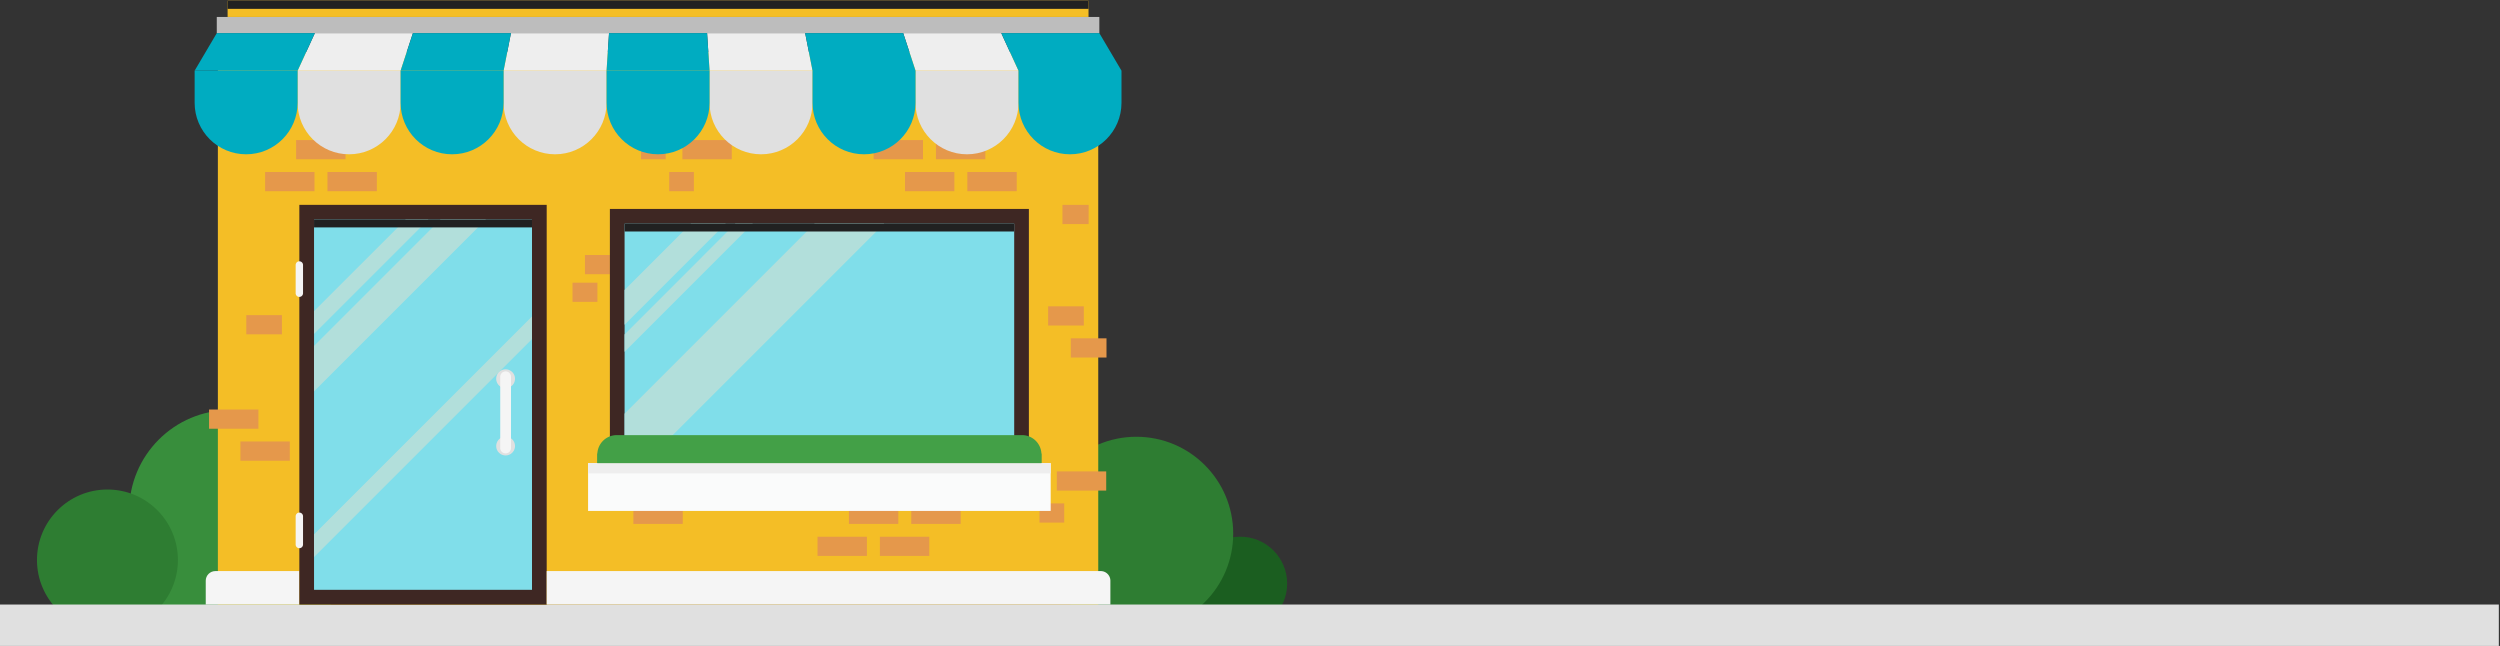 <svg xmlns="http://www.w3.org/2000/svg" width="538" height="139" viewBox="0 0 538 139">
    <rect x="0" y="0" width="538" height="139" fill="#333333" stroke="none"/>
    <g fill="none" fill-rule="evenodd">
        <path fill="#388E3C" d="M49.52 88.244c-11.992 0-21.713 9.722-21.713 21.713v28.447h43.426v-28.447c0-11.991-9.721-21.713-21.713-21.713z"/>
        <path fill="#2E7D32" d="M7.957 120.508c0 8.375 6.79 15.165 15.164 15.165 8.375 0 15.165-6.79 15.165-15.165 0-8.374-6.79-15.164-15.165-15.164s-15.164 6.79-15.164 15.164"/>
        <path fill="#1B5E20" d="M256.824 125.586c0 5.57 4.516 10.087 10.087 10.087s10.087-4.516 10.087-10.087c0-5.57-4.516-10.087-10.087-10.087-5.57 0-10.087 4.516-10.087 10.087"/>
        <path fill="#2E7D32" d="M223.704 114.832c0 11.51 9.331 20.84 20.841 20.84 11.51 0 20.842-9.33 20.842-20.84s-9.331-20.841-20.842-20.841c-11.51 0-20.84 9.33-20.84 20.84"/>
        <path fill="#E0E0E0" d="M537.748 141.68H-.866v-11.589h538.614z"/>
        <path fill="#F4BE26" d="M236.343 130.09H46.887V11.174h189.456z"/>
        <path fill="#F5F5F5" d="M46.352 122.897H64.42v7.194H44.275v-5.117c0-1.148.93-2.077 2.077-2.077"/>
        <path fill="#3E2723" d="M117.648 130.091H64.419V44.084h53.229z"/>
        <path fill="#80DEEA" d="M114.486 126.929H67.581V47.245h46.905z"/>
        <path fill="#B2DFDB" d="M67.582 66.963v4.888l24.606-24.606H87.3zM67.582 115v4.884l46.904-46.904v-4.883zM67.582 74.45v9.774l36.979-36.978h-9.775z"/>
        <path fill="#212121" d="M114.486 48.937H67.581v-1.691h46.905z"/>
        <path fill="#E0E0E0" d="M106.785 81.505a2.022 2.022 0 1 0 4.044 0 2.022 2.022 0 0 0-4.044 0M106.785 95.989a2.022 2.022 0 1 0 4.044 0 2.022 2.022 0 0 0-4.044 0"/>
        <path fill="#F5F5F5" d="M108.807 79.925c.64 0 1.158.518 1.158 1.158v15.329a1.158 1.158 0 0 1-2.316 0v-15.33c0-.639.518-1.157 1.158-1.157M117.648 122.897h119.23c1.147 0 2.077.93 2.077 2.077v5.117H117.648v-7.194z"/>
        <path fill="#BDBDBD" d="M236.58 7.136H46.65V3.649h189.93z"/>
        <path fill="#F4BE26" d="M234.25 3.649H48.98V.16h185.27z"/>
        <path fill="#212121" d="M234.25 1.905H48.98V.16h185.27z"/>
        <path fill="#E5984B" d="M81.1 41.151H70.473v-4.133h10.629zM67.682 41.151H57.053v-4.133h10.629zM74.347 34.27H63.72v-4.132h10.628zM62.367 99.143H51.74V95.01h10.627zM55.614 92.262H44.986V88.13h10.628zM218.802 41.151h-10.628v-4.133h10.628zM205.382 41.151h-10.628v-4.133h10.628zM212.048 34.27H201.42v-4.132h10.628zM198.63 34.27H188v-4.132h10.629zM186.562 119.632h-10.628V115.5h10.628zM146.929 112.752h-10.628v-4.133h10.628zM199.981 119.632h-10.628V115.5h10.628zM193.315 112.752h-10.627v-4.133h10.627zM206.734 112.752h-10.628v-4.133h10.628zM238.12 76.94h-7.681v-4.133h7.681zM233.24 70.06h-7.682v-4.133h7.682z"/>
        <path fill="#F5F5F5" d="M64.42 56.232c.437 0 .792.355.792.792v6.05a.793.793 0 1 1-1.585 0v-6.05c0-.437.355-.792.792-.792M64.42 110.308c.437 0 .792.355.792.793v6.05a.793.793 0 1 1-1.585 0v-6.05c0-.438.355-.793.792-.793"/>
        <path fill="#E5984B" d="M149.325 41.151h-5.314v-4.133h5.314zM143.26 34.27h-5.314v-4.132h5.314zM157.48 34.27h-10.628v-4.132h10.628zM229.018 112.463h-5.314v-4.133h5.314zM238.056 105.583h-10.629v-4.133h10.629zM60.67 71.954h-7.671v-4.133h7.671zM131.247 59.008h-5.365v-4.133h5.365zM128.564 64.964H123.2V60.83h5.365z"/>
        <path fill="#E0E0E0" d="M219.183 22.122c0 6.12-4.962 11.082-11.082 11.082-6.12 0-11.08-4.962-11.08-11.082V15.21h22.162v6.912zM174.858 22.122c0 6.12-4.961 11.082-11.081 11.082-6.12 0-11.081-4.962-11.081-11.082V15.21h22.162v6.912zM130.534 22.122c0 6.12-4.961 11.082-11.081 11.082-6.12 0-11.081-4.962-11.081-11.082V15.21h22.162v6.912zM86.21 15.21v6.912c0 6.12-4.962 11.082-11.082 11.082-6.12 0-11.081-4.962-11.081-11.082V15.21h22.162z"/>
        <path fill="#EEE" d="M219.183 15.21H197.02l-2.647-8.075h21.104zM174.858 15.21h-22.162l-.53-8.075h21.104zM131.063 7.135l-.529 8.076h-22.163l1.588-8.076zM67.753 7.135h21.103l-2.647 8.076H64.047z"/>
        <path fill="#00ACC1" d="M241.345 22.122c0 6.12-4.961 11.082-11.082 11.082-6.12 0-11.08-4.962-11.08-11.082V15.21h22.162v6.912zM197.02 22.122c0 6.12-4.96 11.082-11.08 11.082s-11.082-4.962-11.082-11.082V15.21h22.162v6.912zM152.696 22.122c0 6.12-4.961 11.082-11.081 11.082-6.12 0-11.081-4.962-11.081-11.082V15.21h22.162v6.912zM108.372 22.122c0 6.12-4.961 11.082-11.082 11.082-6.12 0-11.08-4.962-11.08-11.082V15.21h22.162v6.912zM64.047 15.21v6.912c0 6.12-4.96 11.082-11.081 11.082-6.12 0-11.081-4.962-11.081-11.082V15.21h22.162zM241.345 15.21h-22.162l-3.707-8.075h21.104zM197.02 15.21h-22.162l-1.588-8.075h21.103z"/>
        <path fill="#00ACC1" d="M152.167 7.135l.529 8.076h-22.162l.53-8.076zM109.96 7.135l-1.589 8.076H86.21l2.647-8.076zM46.65 7.135h21.103l-3.706 8.076H41.885z"/>
        <path fill="#E5984B" d="M234.28 48.218h-5.636v-4.134h5.635z"/>
        <path fill="#3E2723" d="M221.417 99.665h-90.17V44.967h90.17z"/>
        <path fill="#80DEEA" d="M218.256 96.503h-83.847V48.128h83.847z"/>
        <path fill="#B2DFDB" d="M134.41 62.402v7.486l21.76-21.76h-7.485zM134.41 71.97v3.74l27.583-27.582h-3.745zM134.41 89.019v7.486h7.486l48.377-48.377h-14.971z"/>
        <path fill="#212121" d="M218.256 49.819h-83.847v-1.691h83.847z"/>
        <path fill="#FAFBFB" d="M226.11 109.958h-99.557V99.665h99.558z"/>
        <path fill="#43A047" d="M132.727 93.636h87.21a4.182 4.182 0 0 1 4.183 4.182v1.847h-95.575v-1.847a4.182 4.182 0 0 1 4.182-4.182"/>
        <path fill="#EEE" d="M226.11 101.87h-99.555v-2.205h99.556z"/>
        <path fill="#43A047" d="M128.555 97.606h95.554c.004.071.01.14.01.212v1.847h-95.574v-1.847c0-.071.006-.14.01-.212"/>
    </g>
</svg>
